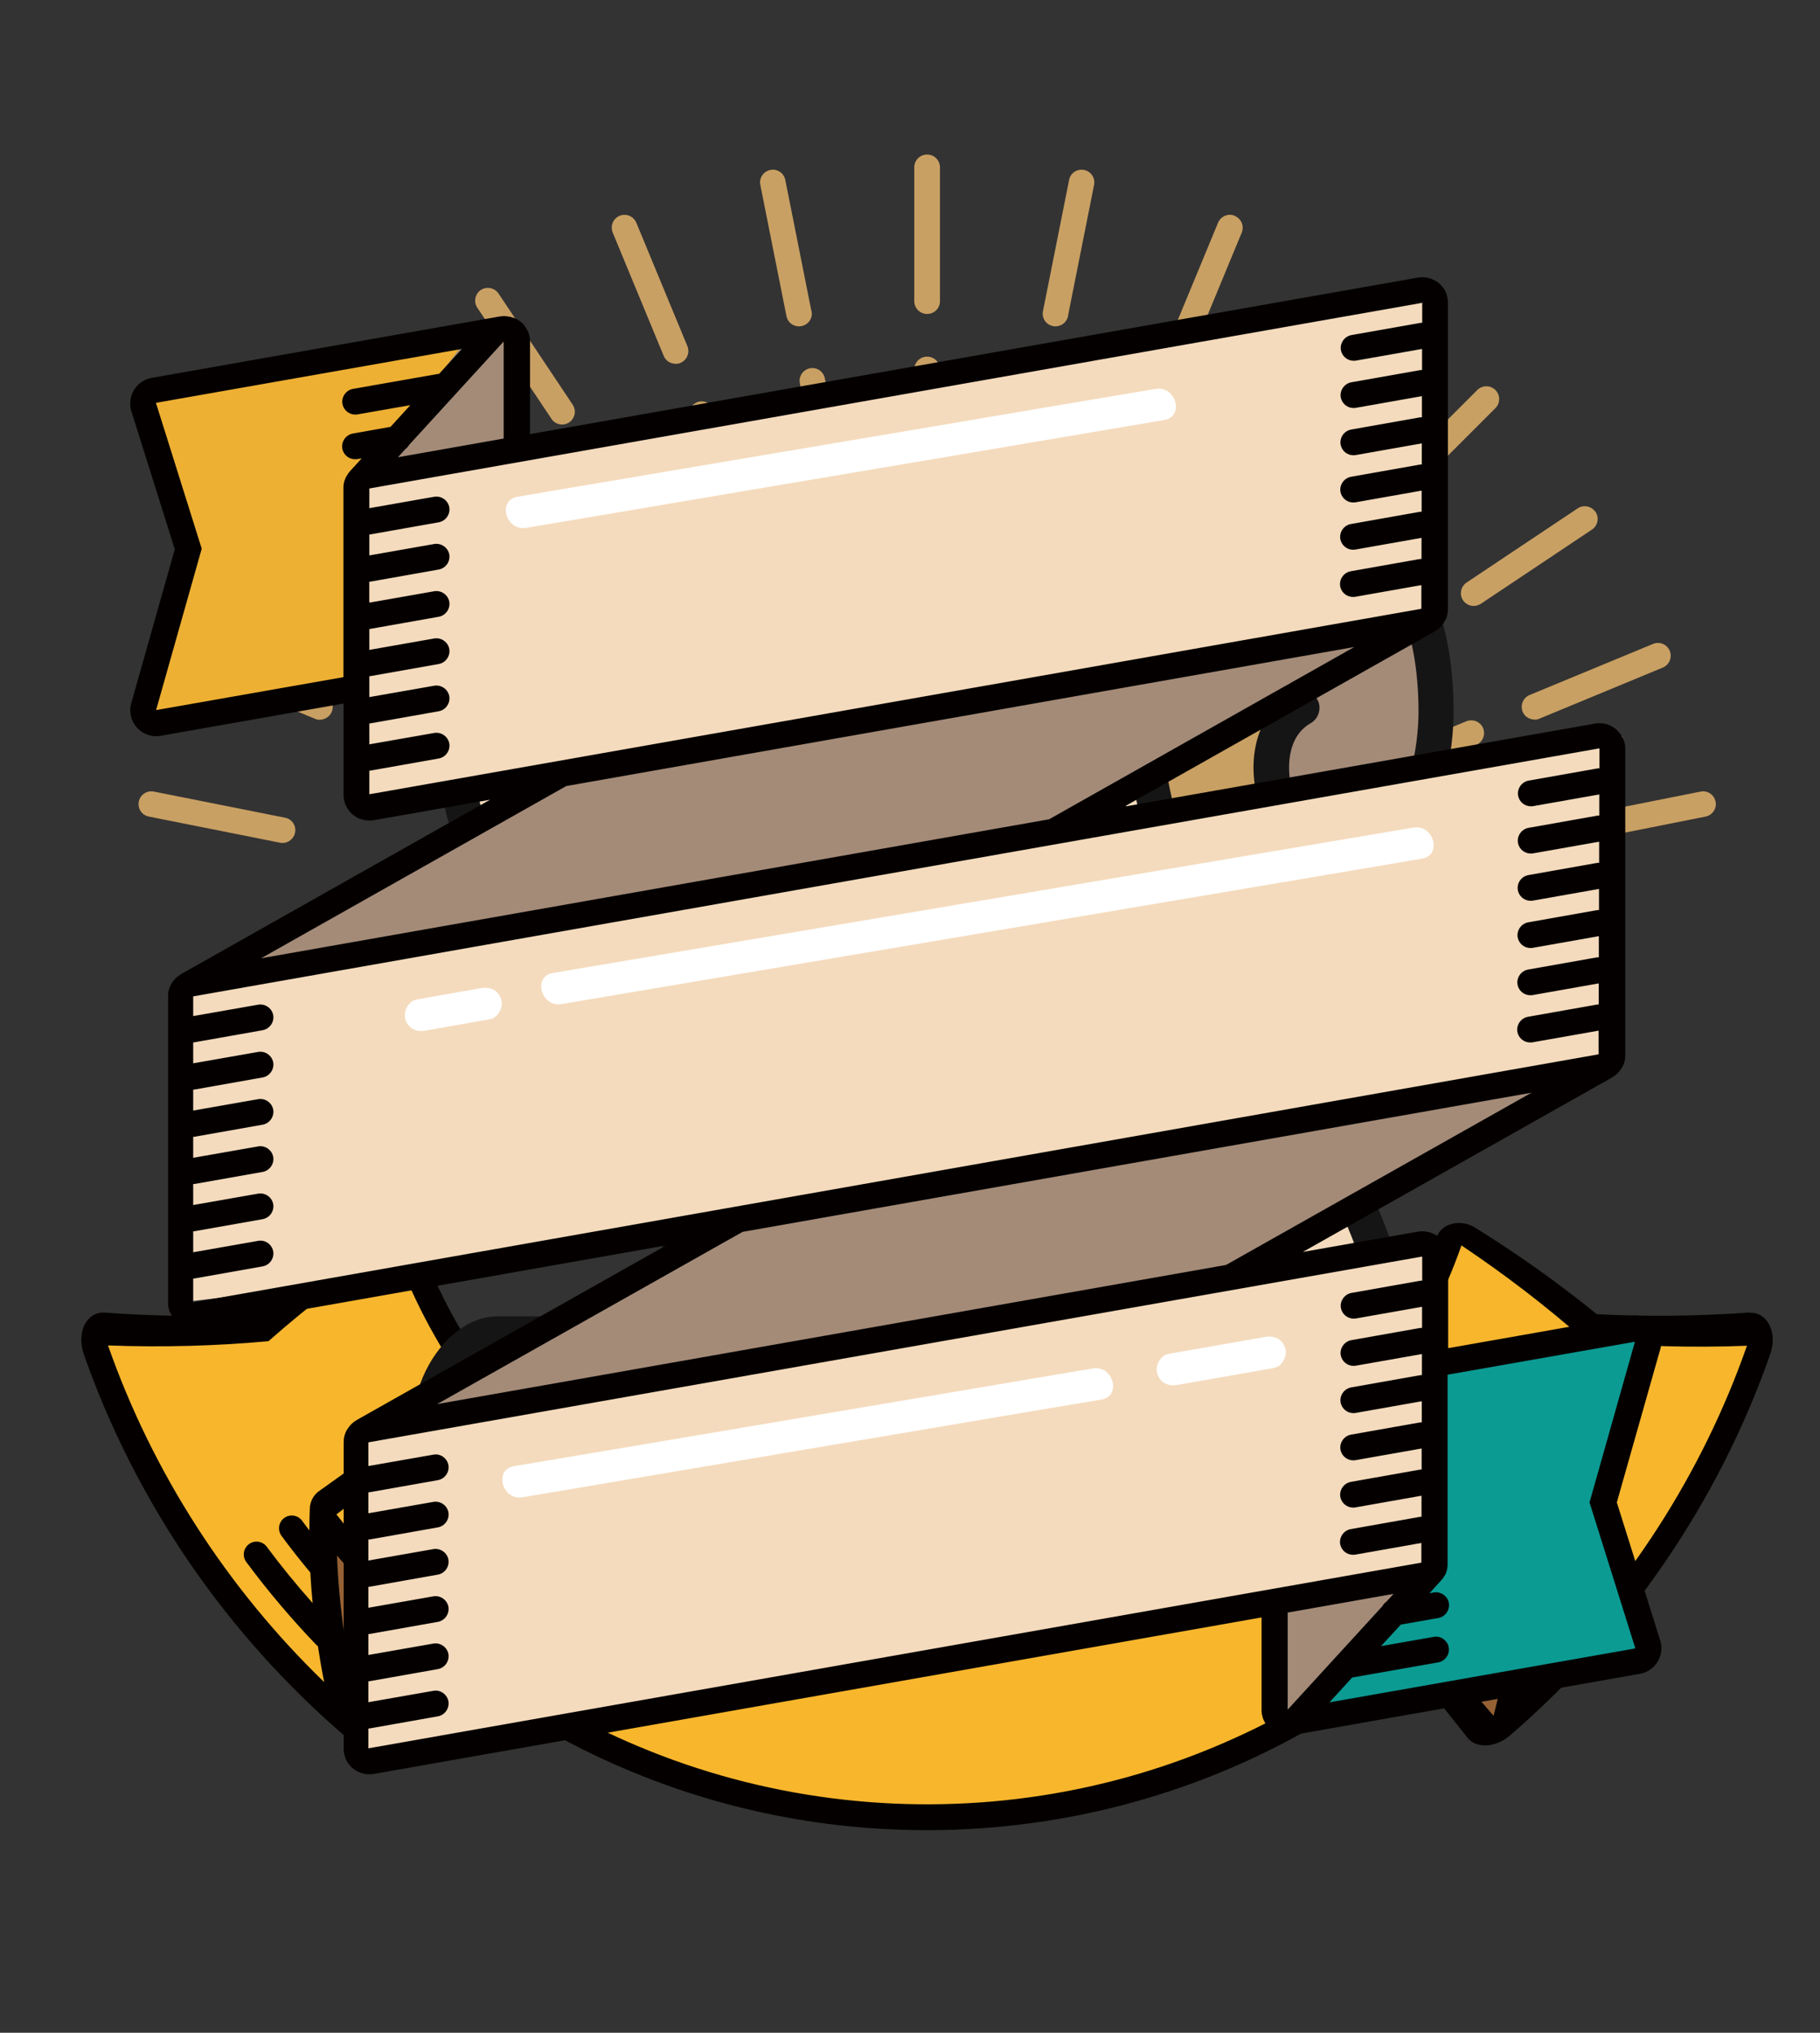 <svg width="60" height="67" viewBox="0 0 60 67" fill="none" xmlns="http://www.w3.org/2000/svg">
<rect x="0" y="0" width="60" height="67" fill="#333333" stroke="none"/>
<g id="menu icon01 1">
<g id="Group">
<g id="Home">
<g id="&#235;&#160;&#136;&#236;&#157;&#180;&#236;&#150;&#180;_7">
<path id="Vector" d="M57.926 43.824H52.625L48.166 40.644L46.181 45.047C46.181 45.047 26.877 58.495 19.36 43.824L15.386 45.673L12.973 41.035L8.514 43.819L3.01 43.965C3.01 43.965 6.858 53.368 11.74 57.427L10.969 50.753C10.969 50.753 16.957 57.102 24.925 59.459C27.404 60.193 35.809 60.818 42.187 57.168C48.565 53.518 50.419 50.753 50.419 50.753L49.431 56.905C49.431 56.905 57.93 48.857 57.93 43.819L57.926 43.824Z" fill="#F8B62D"/>
<path id="Vector_2" d="M50.038 50.339C50.038 50.339 48.133 53.142 46.755 54.196L49.426 57.046L50.023 56.326C50.023 56.326 50.381 51.665 50.038 50.339Z" fill="#956134"/>
<path id="Vector_3" d="M14.727 54.323L11.703 57.14C11.703 57.14 11.021 53.509 10.964 50.762L14.727 54.323Z" fill="#956134"/>
</g>
<g id="Group_2">
<path id="Vector_4" d="M57.686 43.26C55.992 43.382 54.309 43.401 52.643 43.316C51.35 42.267 50 41.312 48.612 40.452C48.387 40.315 48.109 40.273 47.869 40.339C47.625 40.4 47.441 40.555 47.371 40.762C46.82 42.338 46.039 43.829 45.066 45.188L42.516 43.368C42.474 43.335 42.427 43.311 42.385 43.288C42.375 43.283 42.366 43.279 42.356 43.274C42.319 43.255 42.281 43.241 42.248 43.227C42.239 43.227 42.23 43.217 42.22 43.217C42.178 43.203 42.135 43.189 42.088 43.18C42.079 43.18 42.07 43.18 42.056 43.175C42.023 43.17 41.994 43.166 41.961 43.161C41.947 43.161 41.933 43.161 41.914 43.161C41.886 43.161 41.863 43.161 41.834 43.161C41.82 43.161 41.811 43.161 41.797 43.161C41.764 43.166 41.731 43.175 41.698 43.184C41.67 43.194 41.642 43.208 41.613 43.227C41.609 43.227 41.599 43.231 41.59 43.236C41.562 43.255 41.538 43.279 41.519 43.302C41.519 43.302 41.514 43.307 41.51 43.311C40.31 44.864 38.768 46.162 37.041 47.079C34.873 48.236 32.422 48.782 29.929 48.669C27.46 48.561 25.066 47.789 23.006 46.435C21.717 45.593 20.569 44.53 19.624 43.311C19.6 43.283 19.572 43.255 19.544 43.236C19.539 43.236 19.53 43.231 19.525 43.227C19.497 43.213 19.468 43.194 19.44 43.184C19.407 43.175 19.374 43.166 19.341 43.161C19.327 43.161 19.318 43.161 19.304 43.161C19.276 43.161 19.252 43.161 19.224 43.161C19.21 43.161 19.196 43.161 19.177 43.161C19.144 43.161 19.116 43.166 19.083 43.175C19.073 43.175 19.064 43.175 19.05 43.18C19.008 43.189 18.965 43.203 18.918 43.217C18.909 43.217 18.899 43.227 18.89 43.231C18.852 43.246 18.815 43.26 18.782 43.279C18.772 43.283 18.763 43.288 18.753 43.293C18.706 43.316 18.664 43.344 18.622 43.373L16.072 45.193C15.103 43.834 14.318 42.343 13.768 40.767C13.697 40.56 13.514 40.404 13.269 40.343C13.024 40.282 12.747 40.32 12.526 40.456C11.133 41.317 9.788 42.272 8.495 43.321C6.834 43.406 5.15 43.387 3.452 43.264C3.18 43.246 2.935 43.387 2.794 43.655C2.653 43.923 2.643 44.29 2.761 44.633C3.612 47.06 4.788 49.37 6.232 51.486C7.681 53.603 9.403 55.527 11.345 57.201C11.467 57.309 11.604 57.389 11.74 57.446C11.74 57.446 11.74 57.446 11.745 57.446C11.787 57.465 11.83 57.479 11.872 57.488C11.881 57.488 11.891 57.493 11.9 57.498C11.943 57.507 11.985 57.517 12.027 57.521C12.037 57.521 12.046 57.521 12.056 57.521C12.088 57.521 12.121 57.526 12.159 57.526C12.168 57.526 12.182 57.526 12.192 57.526C12.234 57.526 12.272 57.521 12.309 57.517C12.314 57.517 12.319 57.517 12.324 57.517C12.361 57.512 12.394 57.502 12.427 57.488C12.432 57.488 12.437 57.488 12.446 57.484C12.521 57.455 12.587 57.418 12.648 57.371C12.653 57.371 12.658 57.361 12.662 57.357C12.691 57.333 12.719 57.305 12.742 57.272L14.718 54.793C15.329 55.282 15.964 55.743 16.623 56.171C18.514 57.413 20.574 58.401 22.733 59.097C24.887 59.793 27.14 60.198 29.398 60.296C31.651 60.4 33.923 60.202 36.138 59.708C38.349 59.215 40.494 58.42 42.493 57.357C43.871 56.623 45.183 55.762 46.402 54.793L48.377 57.272C48.401 57.305 48.429 57.328 48.457 57.357C48.462 57.357 48.467 57.366 48.471 57.371C48.532 57.418 48.598 57.46 48.673 57.484C48.678 57.484 48.683 57.484 48.692 57.488C48.725 57.498 48.763 57.507 48.796 57.517C48.8 57.517 48.805 57.517 48.81 57.517C48.848 57.521 48.89 57.526 48.928 57.526C48.937 57.526 48.951 57.526 48.96 57.526C48.993 57.526 49.026 57.526 49.064 57.521C49.073 57.521 49.083 57.521 49.092 57.521C49.135 57.517 49.177 57.507 49.219 57.498C49.229 57.498 49.238 57.493 49.247 57.488C49.29 57.474 49.332 57.465 49.374 57.446C49.374 57.446 49.374 57.446 49.379 57.446C49.511 57.394 49.642 57.314 49.76 57.215C49.76 57.215 49.77 57.211 49.774 57.206C51.717 55.532 53.438 53.612 54.887 51.491C56.336 49.374 57.507 47.065 58.358 44.638C58.481 44.294 58.467 43.928 58.325 43.66C58.184 43.391 57.94 43.25 57.667 43.269L57.686 43.26ZM29.44 59.445C27.258 59.346 25.08 58.956 22.996 58.283C20.913 57.611 18.918 56.656 17.088 55.456C14.798 53.956 12.766 52.074 11.091 49.915L11.604 49.52C12.098 50.16 12.639 50.79 13.208 51.388C13.293 51.477 13.401 51.519 13.514 51.519C13.617 51.519 13.721 51.482 13.805 51.402C13.975 51.242 13.979 50.974 13.819 50.804C13.269 50.226 12.747 49.619 12.267 49.003L12.813 48.58C13.274 49.177 13.782 49.765 14.318 50.329C14.403 50.419 14.511 50.461 14.624 50.461C14.727 50.461 14.831 50.423 14.915 50.343C15.085 50.184 15.089 49.915 14.929 49.746C14.412 49.205 13.928 48.636 13.481 48.062L14.026 47.639C14.459 48.199 14.929 48.744 15.428 49.271C15.513 49.36 15.621 49.403 15.734 49.403C15.837 49.403 15.941 49.365 16.025 49.285C16.195 49.125 16.199 48.857 16.04 48.688C15.56 48.184 15.108 47.658 14.694 47.121L15.24 46.698C15.64 47.215 16.077 47.724 16.538 48.208C16.623 48.297 16.731 48.34 16.844 48.34C16.947 48.34 17.051 48.302 17.135 48.222C17.305 48.062 17.309 47.794 17.149 47.625C16.707 47.159 16.289 46.67 15.908 46.181L16.453 45.757C16.82 46.232 17.225 46.703 17.648 47.15C17.733 47.239 17.841 47.281 17.954 47.281C18.057 47.281 18.161 47.244 18.245 47.164C18.415 47.004 18.419 46.736 18.26 46.566C17.85 46.138 17.469 45.691 17.121 45.24L17.667 44.817C18.001 45.249 18.372 45.677 18.763 46.091C18.848 46.181 18.956 46.223 19.069 46.223C19.172 46.223 19.276 46.185 19.36 46.105C19.53 45.946 19.534 45.677 19.374 45.508C19.003 45.118 18.655 44.713 18.335 44.299L18.951 43.824C19.953 45.118 21.171 46.242 22.535 47.136C24.722 48.57 27.262 49.393 29.882 49.506C32.521 49.628 35.127 49.045 37.427 47.818C39.261 46.844 40.894 45.47 42.168 43.819L42.785 44.294C42.465 44.708 42.121 45.108 41.769 45.48C41.609 45.649 41.613 45.917 41.783 46.077C41.863 46.152 41.971 46.195 42.074 46.195C42.187 46.195 42.295 46.152 42.38 46.063C42.756 45.668 43.118 45.245 43.453 44.812L43.998 45.235C43.645 45.687 43.269 46.129 42.879 46.538C42.719 46.708 42.723 46.976 42.893 47.136C42.973 47.211 43.081 47.253 43.184 47.253C43.297 47.253 43.405 47.211 43.49 47.121C43.899 46.689 44.294 46.228 44.666 45.753L45.212 46.176C44.831 46.67 44.421 47.15 43.993 47.596C43.834 47.766 43.838 48.034 44.008 48.194C44.087 48.269 44.196 48.311 44.299 48.311C44.412 48.311 44.52 48.269 44.605 48.18C45.052 47.709 45.48 47.211 45.88 46.693L46.425 47.117C46.011 47.653 45.569 48.17 45.108 48.655C44.948 48.824 44.953 49.092 45.122 49.252C45.202 49.327 45.31 49.37 45.414 49.37C45.527 49.37 45.635 49.327 45.72 49.238C46.199 48.73 46.665 48.189 47.093 47.634L47.639 48.057C47.192 48.631 46.717 49.191 46.218 49.713C46.058 49.882 46.063 50.151 46.232 50.31C46.312 50.386 46.42 50.428 46.524 50.428C46.637 50.428 46.745 50.386 46.83 50.296C47.347 49.751 47.841 49.172 48.307 48.575L48.852 48.998C48.377 49.614 47.864 50.212 47.333 50.771C47.173 50.941 47.178 51.209 47.347 51.369C47.427 51.444 47.535 51.486 47.639 51.486C47.752 51.486 47.86 51.444 47.944 51.355C48.495 50.771 49.026 50.155 49.52 49.516L50.033 49.915C47.902 52.672 45.179 54.972 42.098 56.604C40.165 57.629 38.09 58.401 35.955 58.876C33.819 59.356 31.618 59.544 29.44 59.445ZM8.852 44.205C10.165 43.048 11.543 41.99 12.968 41.039C13.546 42.691 14.365 44.252 15.381 45.677L10.522 49.144C10.4 49.229 10.31 49.351 10.259 49.487C10.259 49.492 10.259 49.501 10.254 49.506C10.245 49.525 10.24 49.548 10.235 49.567C10.235 49.577 10.23 49.586 10.226 49.6C10.226 49.619 10.216 49.638 10.216 49.657C10.216 49.671 10.216 49.68 10.216 49.694C10.216 49.713 10.216 49.732 10.212 49.751C10.212 49.755 10.212 49.76 10.212 49.765C10.202 49.991 10.202 50.216 10.197 50.442C10.117 50.334 10.038 50.23 9.958 50.122C9.821 49.934 9.553 49.897 9.37 50.033C9.182 50.169 9.144 50.438 9.28 50.621C9.581 51.03 9.901 51.435 10.23 51.83C10.249 52.164 10.273 52.498 10.306 52.836C9.779 52.244 9.271 51.623 8.796 50.983C8.659 50.795 8.391 50.757 8.208 50.894C8.02 51.035 7.982 51.298 8.118 51.482C8.829 52.441 9.605 53.358 10.423 54.21C10.442 54.229 10.461 54.243 10.48 54.257C10.541 54.652 10.607 55.047 10.687 55.442C7.502 52.366 5.033 48.542 3.561 44.346C5.348 44.412 7.117 44.365 8.857 44.205H8.852ZM11.896 56.552C11.43 54.76 11.176 52.987 11.11 51.27C11.985 52.305 12.94 53.269 13.965 54.149L11.896 56.552ZM50.023 51.265C49.958 52.982 49.704 54.755 49.238 56.552L47.168 54.149C48.194 53.264 49.149 52.3 50.023 51.265ZM50.456 55.442C50.536 55.047 50.602 54.652 50.663 54.257C50.682 54.243 50.701 54.229 50.72 54.21C51.538 53.358 52.314 52.441 53.024 51.482C53.166 51.294 53.123 51.03 52.935 50.894C52.747 50.753 52.483 50.795 52.347 50.983C51.872 51.623 51.364 52.244 50.837 52.841C50.87 52.502 50.894 52.168 50.913 51.834C51.242 51.439 51.562 51.035 51.867 50.626C52.004 50.438 51.966 50.174 51.778 50.038C51.59 49.901 51.326 49.939 51.19 50.127C51.11 50.235 51.03 50.343 50.945 50.452C50.945 50.226 50.941 50 50.931 49.774C50.931 49.765 50.931 49.76 50.931 49.755C50.931 49.741 50.931 49.727 50.931 49.713C50.931 49.699 50.931 49.68 50.927 49.666C50.927 49.652 50.922 49.638 50.917 49.624C50.917 49.61 50.913 49.596 50.908 49.581C50.908 49.563 50.898 49.548 50.894 49.53C50.894 49.52 50.889 49.511 50.884 49.497C50.875 49.473 50.865 49.45 50.851 49.426C50.851 49.426 50.851 49.422 50.851 49.417C50.8 49.313 50.72 49.224 50.626 49.153L45.767 45.687C46.783 44.262 47.601 42.7 48.18 41.049C49.605 42.004 50.983 43.057 52.295 44.215C54.036 44.374 55.804 44.426 57.592 44.356C56.124 48.551 53.655 52.375 50.47 55.452L50.456 55.442Z" fill="#040000"/>
<g id="Group_3">
<path id="Vector_5" d="M40.706 7.112C40.489 7.023 40.245 7.126 40.155 7.342L38.471 11.411C38.382 11.627 38.485 11.872 38.702 11.961C38.753 11.985 38.81 11.994 38.862 11.994C39.026 11.994 39.186 11.896 39.252 11.736L40.936 7.667C41.025 7.451 40.922 7.206 40.706 7.117V7.112Z" fill="#C9A063"/>
<path id="Vector_6" d="M37.606 13.495L37.182 14.52C37.093 14.737 37.197 14.981 37.413 15.071C37.465 15.094 37.521 15.104 37.573 15.104C37.737 15.104 37.897 15.005 37.963 14.845L38.387 13.819C38.476 13.603 38.373 13.358 38.156 13.269C37.94 13.18 37.695 13.283 37.606 13.5V13.495Z" fill="#C9A063"/>
<path id="Vector_7" d="M45.889 16.689C45.997 16.689 46.105 16.646 46.185 16.566L49.299 13.453C49.464 13.288 49.464 13.02 49.299 12.855C49.135 12.691 48.866 12.691 48.702 12.855L45.588 15.969C45.423 16.134 45.423 16.402 45.588 16.566C45.673 16.651 45.776 16.689 45.884 16.689H45.889Z" fill="#C9A063"/>
<path id="Vector_8" d="M43.998 17.564L43.213 18.349C43.048 18.514 43.048 18.782 43.213 18.946C43.297 19.031 43.401 19.069 43.509 19.069C43.617 19.069 43.725 19.026 43.805 18.946L44.591 18.161C44.755 17.996 44.755 17.728 44.591 17.564C44.426 17.399 44.158 17.399 43.993 17.564H43.998Z" fill="#C9A063"/>
<path id="Vector_9" d="M50.588 23.721C50.64 23.721 50.696 23.711 50.748 23.688L54.816 22.004C55.033 21.915 55.132 21.67 55.047 21.453C54.958 21.237 54.713 21.134 54.497 21.223L50.428 22.907C50.212 22.996 50.113 23.241 50.197 23.457C50.263 23.622 50.423 23.716 50.588 23.716V23.721Z" fill="#C9A063"/>
<path id="Vector_10" d="M47.479 25.009C47.531 25.009 47.587 25 47.639 24.977L48.664 24.553C48.88 24.464 48.979 24.219 48.895 24.003C48.805 23.787 48.561 23.688 48.344 23.772L47.319 24.196C47.102 24.285 47.004 24.53 47.088 24.746C47.154 24.911 47.314 25.005 47.479 25.005V25.009Z" fill="#C9A063"/>
<path id="Vector_11" d="M10.546 23.721C10.71 23.721 10.87 23.622 10.936 23.462C11.025 23.246 10.922 23.001 10.706 22.912L6.637 21.228C6.42 21.138 6.176 21.242 6.087 21.458C5.997 21.674 6.101 21.919 6.317 22.009L10.386 23.692C10.437 23.716 10.494 23.725 10.546 23.725V23.721Z" fill="#C9A063"/>
<path id="Vector_12" d="M12.465 24.553L13.49 24.977C13.542 25 13.598 25.009 13.65 25.009C13.815 25.009 13.975 24.911 14.04 24.751C14.13 24.534 14.026 24.29 13.81 24.201L12.784 23.777C12.568 23.688 12.323 23.791 12.234 24.008C12.145 24.224 12.248 24.469 12.465 24.558V24.553Z" fill="#C9A063"/>
<path id="Vector_13" d="M15.24 16.689C15.348 16.689 15.456 16.646 15.536 16.566C15.701 16.402 15.701 16.134 15.536 15.969L12.422 12.855C12.258 12.691 11.99 12.691 11.825 12.855C11.66 13.02 11.66 13.288 11.825 13.453L14.939 16.566C15.023 16.651 15.127 16.689 15.235 16.689H15.24Z" fill="#C9A063"/>
<path id="Vector_14" d="M16.538 17.564C16.373 17.728 16.373 17.996 16.538 18.161L17.323 18.946C17.408 19.031 17.512 19.069 17.62 19.069C17.728 19.069 17.836 19.026 17.916 18.946C18.081 18.782 18.081 18.514 17.916 18.349L17.131 17.564C16.966 17.399 16.698 17.399 16.533 17.564H16.538Z" fill="#C9A063"/>
<path id="Vector_15" d="M22.272 11.994C22.323 11.994 22.38 11.985 22.432 11.961C22.648 11.872 22.747 11.627 22.662 11.411L20.978 7.342C20.889 7.126 20.644 7.027 20.428 7.112C20.212 7.201 20.113 7.446 20.198 7.662L21.881 11.731C21.947 11.896 22.107 11.99 22.272 11.99V11.994Z" fill="#C9A063"/>
<path id="Vector_16" d="M22.973 13.264C22.756 13.354 22.657 13.598 22.742 13.815L23.166 14.84C23.231 15.005 23.391 15.099 23.556 15.099C23.608 15.099 23.664 15.089 23.716 15.066C23.932 14.976 24.031 14.732 23.946 14.515L23.523 13.49C23.434 13.274 23.189 13.175 22.973 13.26V13.264Z" fill="#C9A063"/>
<path id="Vector_17" d="M30.988 5.517C30.988 5.282 30.8 5.094 30.564 5.094C30.329 5.094 30.141 5.282 30.141 5.517V9.925C30.141 10.16 30.329 10.348 30.564 10.348C30.8 10.348 30.988 10.16 30.988 9.925V5.517Z" fill="#C9A063"/>
<path id="Vector_18" d="M30.564 11.755C30.329 11.755 30.141 11.943 30.141 12.178V13.288C30.141 13.523 30.329 13.711 30.564 13.711C30.8 13.711 30.988 13.523 30.988 13.288V12.178C30.988 11.943 30.8 11.755 30.564 11.755Z" fill="#C9A063"/>
<path id="Vector_19" d="M35.207 10.419L36.068 6.096C36.115 5.866 35.964 5.644 35.738 5.602C35.508 5.555 35.287 5.706 35.245 5.931L34.384 10.254C34.337 10.485 34.487 10.706 34.713 10.748C34.741 10.753 34.769 10.757 34.798 10.757C34.995 10.757 35.169 10.616 35.212 10.419H35.207Z" fill="#C9A063"/>
<path id="Vector_20" d="M34.435 12.135C34.21 12.088 33.984 12.239 33.942 12.465L33.725 13.551C33.678 13.782 33.829 14.003 34.054 14.045C34.083 14.05 34.111 14.055 34.139 14.055C34.337 14.055 34.511 13.913 34.553 13.716L34.769 12.629C34.816 12.399 34.666 12.178 34.44 12.135H34.435Z" fill="#C9A063"/>
<path id="Vector_21" d="M45.287 9.558C45.094 9.426 44.831 9.483 44.704 9.675L42.258 13.34C42.126 13.533 42.182 13.796 42.375 13.923C42.446 13.97 42.531 13.993 42.611 13.993C42.747 13.993 42.879 13.928 42.963 13.805L45.409 10.141C45.541 9.948 45.484 9.685 45.292 9.558H45.287Z" fill="#C9A063"/>
<path id="Vector_22" d="M40.503 16.721C40.574 16.769 40.658 16.792 40.738 16.792C40.875 16.792 41.007 16.726 41.091 16.604L41.707 15.682C41.839 15.489 41.783 15.226 41.59 15.099C41.397 14.967 41.133 15.024 41.007 15.216L40.39 16.138C40.259 16.331 40.315 16.595 40.508 16.721H40.503Z" fill="#C9A063"/>
<path id="Vector_23" d="M52.596 16.872C52.465 16.679 52.206 16.628 52.013 16.755L48.349 19.2C48.156 19.332 48.104 19.591 48.231 19.784C48.311 19.906 48.448 19.972 48.584 19.972C48.664 19.972 48.744 19.948 48.819 19.901L52.483 17.455C52.676 17.324 52.728 17.065 52.601 16.872H52.596Z" fill="#C9A063"/>
<path id="Vector_24" d="M45.785 21.844C45.865 21.844 45.945 21.82 46.021 21.773L46.943 21.157C47.135 21.026 47.187 20.767 47.06 20.574C46.928 20.381 46.67 20.329 46.477 20.456L45.555 21.073C45.362 21.204 45.31 21.463 45.437 21.656C45.517 21.778 45.654 21.844 45.79 21.844H45.785Z" fill="#C9A063"/>
<path id="Vector_25" d="M51.82 27.785C51.849 27.785 51.877 27.785 51.905 27.775L56.228 26.915C56.458 26.867 56.604 26.646 56.557 26.421C56.51 26.19 56.289 26.044 56.063 26.091L51.74 26.952C51.51 26.999 51.364 27.22 51.411 27.446C51.449 27.648 51.627 27.785 51.825 27.785H51.82Z" fill="#C9A063"/>
<path id="Vector_26" d="M5.071 26.091C4.845 26.044 4.619 26.195 4.577 26.421C4.53 26.651 4.68 26.872 4.906 26.914L9.229 27.775C9.257 27.78 9.285 27.785 9.313 27.785C9.511 27.785 9.685 27.643 9.727 27.446C9.774 27.215 9.624 26.994 9.398 26.952L5.075 26.091H5.071Z" fill="#C9A063"/>
<path id="Vector_27" d="M12.545 19.972C12.681 19.972 12.813 19.906 12.897 19.784C13.029 19.591 12.973 19.327 12.78 19.2L9.116 16.755C8.923 16.623 8.659 16.679 8.532 16.872C8.401 17.065 8.457 17.328 8.65 17.455L12.314 19.901C12.385 19.948 12.469 19.972 12.549 19.972H12.545Z" fill="#C9A063"/>
<path id="Vector_28" d="M14.186 21.157L15.108 21.773C15.179 21.82 15.263 21.844 15.343 21.844C15.48 21.844 15.611 21.778 15.696 21.656C15.828 21.463 15.771 21.2 15.579 21.073L14.657 20.456C14.464 20.325 14.2 20.381 14.073 20.574C13.942 20.767 13.998 21.03 14.191 21.157H14.186Z" fill="#C9A063"/>
<path id="Vector_29" d="M18.528 13.993C18.608 13.993 18.688 13.97 18.763 13.923C18.956 13.791 19.008 13.533 18.881 13.34L16.435 9.675C16.303 9.483 16.044 9.431 15.851 9.558C15.659 9.69 15.607 9.948 15.734 10.141L18.18 13.805C18.26 13.928 18.396 13.993 18.532 13.993H18.528Z" fill="#C9A063"/>
<path id="Vector_30" d="M19.544 15.099C19.351 15.23 19.299 15.489 19.426 15.682L20.042 16.604C20.122 16.726 20.259 16.792 20.395 16.792C20.475 16.792 20.555 16.769 20.63 16.721C20.823 16.59 20.875 16.331 20.748 16.138L20.132 15.216C20 15.024 19.741 14.972 19.548 15.099H19.544Z" fill="#C9A063"/>
<path id="Vector_31" d="M26.75 10.254L25.889 5.931C25.842 5.701 25.621 5.555 25.395 5.602C25.165 5.649 25.019 5.87 25.066 6.096L25.927 10.419C25.964 10.621 26.143 10.757 26.34 10.757C26.369 10.757 26.397 10.757 26.425 10.748C26.656 10.701 26.802 10.48 26.754 10.254H26.75Z" fill="#C9A063"/>
<path id="Vector_32" d="M26.58 13.721C26.618 13.923 26.797 14.059 26.994 14.059C27.023 14.059 27.051 14.059 27.079 14.05C27.309 14.003 27.455 13.782 27.408 13.556L27.192 12.469C27.145 12.239 26.924 12.093 26.698 12.14C26.468 12.187 26.322 12.408 26.369 12.634L26.585 13.721H26.58Z" fill="#C9A063"/>
</g>
</g>
<g id="&#235;&#160;&#136;&#236;&#157;&#180;&#236;&#150;&#180;_6">
<path id="Vector_33" d="M42.911 17.437C42.911 17.437 43.048 17.422 43.26 17.422C43.946 17.427 45.461 17.592 46.101 18.866C46.943 20.541 47.879 23.354 47.168 25.08C46.458 26.806 46.307 28.048 45.165 28.335C44.022 28.622 42.869 28.641 42.907 28.335C42.944 28.029 41.717 26.67 41.938 25.696C42.159 24.723 42.549 23.617 42.549 23.617L38.325 23.528C38.325 23.528 37.813 22.644 38.749 20.56C39.685 18.476 41.557 17.592 41.557 17.592L43.038 17.413" fill="#A48B78"/>
<path id="Vector_34" d="M38.194 23.335H42.215C42.215 23.335 40.88 26.543 43.405 28.405L38.706 28.504C38.706 28.504 37.498 25.748 38.194 23.34V23.335Z" fill="#C9A063"/>
<path id="Vector_35" d="M38.194 43.97H16.378C16.378 43.97 13.706 45.202 14.149 47.258C14.591 49.313 15.47 50.757 17.375 51.341C19.28 51.924 39.285 51.341 39.285 51.341C39.285 51.341 35.245 48.989 38.396 44.191" fill="#F4C99B"/>
<path id="Vector_36" d="M40.273 17.437L19.144 17.526C19.144 17.526 15.24 18.664 15.07 21.275C14.901 23.885 14.558 26.849 17.14 31.284C19.722 35.72 23.128 41.435 23.085 43.641L38.627 43.97C38.627 43.97 34.511 47.752 38.716 50.757C42.921 53.763 45.785 49.219 45.889 47.653C45.992 46.087 46.994 43.749 44.605 39.393C42.215 35.038 38.354 28.913 37.982 25.913C37.611 22.912 36.707 21.472 40.278 17.432L40.273 17.437Z" fill="#F4DBBD"/>
<path id="Vector_37" d="M36.787 18.674C36.787 18.674 35.884 18.805 35.226 19.967H18.043C18.043 19.967 18.043 19.083 19.675 18.758C20.668 18.561 36.787 18.674 36.787 18.674Z" fill="white"/>
<path id="Vector_38" d="M30.988 45.169C30.988 45.169 30.583 45.405 30.56 46.185H15.889C15.889 46.185 15.71 45.235 16.971 45.235C17.77 45.235 30.988 45.169 30.988 45.169Z" fill="white"/>
</g>
<g id="Group_4">
<g id="Group_5">
<path id="path5230" d="M37.131 46.185H41.439C41.195 44.883 40.268 43.961 39.229 43.975C38.213 43.989 37.422 44.826 37.131 46.185Z" fill="#ADD0D9"/>
<path id="Vector_39" d="M41.439 51.924H18.589C15.536 51.924 13.852 50.508 13.589 47.709C13.467 46.425 13.862 45.141 14.643 44.276C15.155 43.711 15.767 43.396 16.373 43.387H22.465C21.976 40.536 20.348 37.836 18.631 34.995C16.571 31.576 14.435 28.043 14.323 24.087C14.257 21.816 14.944 19.826 16.246 18.485C17.267 17.436 18.627 16.853 20.066 16.853H42.916C46.096 16.853 47.874 19.153 47.921 23.326C47.94 24.831 47.535 27.018 46.336 28.227C45.79 28.782 45.117 29.073 44.389 29.073H39.577C40.367 30.894 41.43 32.658 42.479 34.393C44.868 38.349 47.338 42.441 46.435 47.032C45.992 49.29 44.417 51.924 41.439 51.924ZM37.611 46.764C37.573 47.037 37.568 47.319 37.596 47.601C37.803 49.784 38.989 50.762 41.439 50.762C43.706 50.762 44.915 48.721 45.292 46.811C46.105 42.662 43.862 38.942 41.482 35C40.259 32.977 39.012 30.913 38.18 28.744C38.17 28.721 38.156 28.692 38.151 28.669C37.592 27.197 37.225 25.682 37.178 24.092C37.173 23.834 37.178 23.579 37.182 23.33C37.182 23.316 37.182 23.302 37.182 23.288C37.281 21.355 37.949 19.671 39.097 18.49C39.261 18.321 39.431 18.166 39.61 18.024H20.061C18.923 18.024 17.888 18.467 17.079 19.304C15.992 20.419 15.428 22.107 15.484 24.059C15.588 27.714 17.639 31.115 19.624 34.403C21.359 37.277 23.151 40.245 23.641 43.396H39.247C40.103 43.396 41.576 43.754 42.013 46.082C42.046 46.251 41.999 46.425 41.891 46.562C41.778 46.693 41.618 46.773 41.444 46.773H37.615L37.611 46.764ZM16.378 44.553C16.11 44.553 15.79 44.737 15.503 45.056C14.939 45.687 14.652 46.637 14.746 47.601C14.953 49.784 16.138 50.762 18.589 50.762H37.775C37.013 50.061 36.566 49.041 36.439 47.714C36.388 47.15 36.43 46.59 36.566 46.058C36.566 46.044 36.571 46.03 36.576 46.016C36.717 45.475 36.952 44.977 37.267 44.553H16.383H16.378ZM38.396 22.752H42.916C43.18 22.752 43.41 22.93 43.481 23.184C43.547 23.438 43.434 23.706 43.208 23.838C42.437 24.276 42.399 25.315 42.601 26.073C42.836 26.957 43.499 27.912 44.398 27.912C44.816 27.912 45.183 27.747 45.517 27.413C46.397 26.524 46.783 24.68 46.764 23.34C46.736 20.913 46.049 18.02 42.921 18.02C41.783 18.02 40.748 18.462 39.939 19.299C39.106 20.16 38.575 21.359 38.405 22.756L38.396 22.752ZM39.111 27.912H42.215C41.863 27.455 41.609 26.914 41.468 26.369C41.228 25.461 41.294 24.596 41.618 23.913H38.33C38.33 23.96 38.33 24.008 38.33 24.05C38.368 25.367 38.659 26.651 39.106 27.907L39.111 27.912Z" fill="#161515"/>
<path id="Vector_40" d="M34.276 22.441H18.796C18.476 22.441 18.213 22.183 18.213 21.858C18.213 21.533 18.471 21.275 18.796 21.275H34.276C34.596 21.275 34.859 21.533 34.859 21.858C34.859 22.183 34.6 22.441 34.276 22.441Z" fill="#161515"/>
<path id="Vector_41" d="M34.346 26.863H18.866C18.547 26.863 18.283 26.604 18.283 26.279C18.283 25.955 18.542 25.696 18.866 25.696H34.346C34.666 25.696 34.929 25.955 34.929 26.279C34.929 26.604 34.671 26.863 34.346 26.863Z" fill="#161515"/>
<path id="Vector_42" d="M36.011 31.284H20.532C20.212 31.284 19.948 31.026 19.948 30.701C19.948 30.376 20.207 30.118 20.532 30.118H36.011C36.331 30.118 36.594 30.376 36.594 30.701C36.594 31.026 36.336 31.284 36.011 31.284Z" fill="#161515"/>
<path id="Vector_43" d="M38.551 35.71H23.072C22.752 35.71 22.488 35.452 22.488 35.127C22.488 34.803 22.747 34.544 23.072 34.544H38.551C38.871 34.544 39.135 34.803 39.135 35.127C39.135 35.452 38.876 35.71 38.551 35.71Z" fill="#161515"/>
<path id="Vector_44" d="M40.983 40.132H25.503C25.183 40.132 24.92 39.873 24.92 39.548C24.92 39.224 25.179 38.965 25.503 38.965H40.983C41.303 38.965 41.566 39.224 41.566 39.548C41.566 39.873 41.308 40.132 40.983 40.132Z" fill="#161515"/>
</g>
<path id="Vector_45" d="M40.88 45.8C40.88 45.8 39.633 43.584 38.33 45.8H40.88Z" fill="#00A29A"/>
</g>
</g>
<g id="Task">
<path id="Vector_46" d="M45.39 20.889L35.301 27.451L7.06 32.389L17.742 25.767L45.39 20.889Z" fill="#A48B78"/>
<path id="Vector_47" d="M52.154 35.202L41.251 41.905L13.01 46.849L23.692 40.221L52.154 35.202Z" fill="#A48B78"/>
<path id="Vector_48" d="M47.187 41.148L11.839 47.333L11.806 57.935L18.551 57.131L47.248 51.642L47.187 41.148Z" fill="#F4DBBD"/>
<path id="Vector_49" d="M47.319 9.671L12.173 15.767V26.185L17.262 25.851L47.625 20.494L47.319 9.671Z" fill="#F4DBBD"/>
<path id="Vector_50" d="M53.481 24.271L6.369 32.512L5.978 42.926L17.262 41.581L53.034 34.732L53.481 24.271Z" fill="#F4DBBD"/>
<path id="Vector_51" d="M41.896 52.662L46.886 51.999L42.832 56.684H41.896V52.662Z" fill="#A48B78"/>
<path id="Vector_52" d="M54.238 43.899L52.728 49.544L54.238 54.445L42.832 56.684L47.088 51.67L47.625 44.977L54.238 43.899Z" fill="#A48B78"/>
<path id="Vector_53" d="M16.119 10.945L4.835 13.166L5.978 17.926L4.835 23.669L11.806 22.531V15.748L17.201 14.487V11.256L16.119 10.945Z" fill="#A48B78"/>
<path id="Vector_54" d="M47.625 44.977L54.238 43.899L54.398 44.436L52.836 49.883L54.238 54.445L43.034 56.684L46.632 52.422L47.474 51.82L47.625 44.977Z" fill="#0B9B93"/>
<path id="Vector_55" d="M15.461 11.072L4.835 13.166L6.369 18.086L4.835 23.669L11.806 22.531L11.679 16.105L15.461 11.072Z" fill="#EEB033"/>
<path id="Vector_56" d="M37.117 26.557L47.305 20.809C47.333 20.79 47.361 20.771 47.389 20.753C47.394 20.753 47.404 20.743 47.408 20.738C47.432 20.72 47.455 20.701 47.479 20.677C47.479 20.677 47.483 20.673 47.488 20.668C47.512 20.645 47.531 20.621 47.554 20.593C47.559 20.588 47.563 20.579 47.568 20.574C47.587 20.55 47.606 20.522 47.62 20.494C47.639 20.466 47.653 20.433 47.667 20.405C47.667 20.4 47.672 20.39 47.676 20.386C47.7 20.325 47.719 20.259 47.728 20.193C47.728 20.183 47.728 20.179 47.728 20.169C47.728 20.137 47.733 20.104 47.733 20.066V9.986C47.733 9.953 47.733 9.915 47.728 9.882C47.728 9.873 47.728 9.859 47.723 9.85C47.723 9.826 47.714 9.803 47.709 9.779C47.709 9.765 47.705 9.755 47.7 9.741C47.695 9.723 47.686 9.699 47.681 9.68C47.681 9.666 47.672 9.657 47.667 9.643C47.658 9.624 47.648 9.6 47.639 9.581C47.634 9.572 47.629 9.563 47.625 9.553C47.611 9.53 47.592 9.501 47.573 9.478C47.573 9.478 47.573 9.469 47.563 9.469C47.545 9.44 47.521 9.417 47.498 9.393C47.488 9.384 47.479 9.379 47.474 9.37C47.46 9.356 47.451 9.346 47.437 9.332C47.437 9.332 47.432 9.332 47.427 9.327C47.394 9.299 47.356 9.276 47.319 9.252C47.319 9.252 47.309 9.252 47.305 9.247C47.267 9.229 47.234 9.21 47.197 9.196C47.182 9.191 47.173 9.186 47.159 9.182C47.126 9.172 47.098 9.163 47.065 9.158C47.051 9.158 47.041 9.153 47.027 9.149C46.985 9.144 46.938 9.139 46.896 9.139C46.853 9.139 46.806 9.139 46.764 9.149C46.759 9.149 46.754 9.149 46.75 9.149L17.474 14.309V11.261C17.474 11.223 17.474 11.181 17.465 11.143C17.465 11.134 17.465 11.12 17.46 11.11C17.455 11.082 17.446 11.054 17.441 11.025C17.441 11.016 17.436 11.007 17.432 10.997C17.422 10.96 17.408 10.927 17.389 10.894C17.389 10.889 17.38 10.88 17.38 10.875C17.366 10.847 17.352 10.823 17.333 10.795C17.328 10.786 17.319 10.776 17.314 10.767C17.295 10.743 17.277 10.715 17.258 10.691C17.253 10.687 17.248 10.682 17.244 10.677C17.22 10.654 17.197 10.63 17.168 10.607C17.168 10.607 17.164 10.607 17.159 10.602C17.121 10.574 17.084 10.546 17.041 10.522C17.041 10.522 17.041 10.522 17.037 10.522C16.999 10.503 16.961 10.485 16.924 10.47C16.924 10.47 16.914 10.47 16.91 10.47C16.905 10.47 16.9 10.47 16.896 10.466C16.853 10.452 16.811 10.438 16.764 10.433C16.764 10.433 16.759 10.433 16.754 10.433C16.707 10.423 16.66 10.419 16.613 10.419C16.566 10.419 16.524 10.423 16.477 10.433C16.477 10.433 16.468 10.433 16.463 10.433L5 12.455C4.755 12.498 4.544 12.643 4.417 12.855C4.29 13.067 4.257 13.321 4.332 13.556L5.762 18.105L4.327 23.18C4.247 23.462 4.318 23.768 4.516 23.984C4.68 24.163 4.911 24.266 5.15 24.266C5.198 24.266 5.249 24.266 5.301 24.252L11.326 23.189V26.2C11.326 26.237 11.326 26.279 11.336 26.317C11.336 26.326 11.336 26.341 11.341 26.35C11.345 26.378 11.355 26.407 11.359 26.435C11.359 26.444 11.364 26.453 11.369 26.463C11.378 26.5 11.392 26.534 11.411 26.566C11.411 26.571 11.421 26.581 11.421 26.585C11.435 26.613 11.449 26.642 11.467 26.665C11.472 26.675 11.482 26.684 11.486 26.693C11.505 26.717 11.524 26.74 11.543 26.764C11.547 26.769 11.552 26.773 11.557 26.783C11.58 26.806 11.604 26.83 11.632 26.853C11.632 26.853 11.637 26.853 11.642 26.858C11.679 26.886 11.717 26.914 11.754 26.938C11.754 26.938 11.764 26.938 11.769 26.943C11.802 26.962 11.834 26.98 11.872 26.994C11.872 26.994 11.881 26.994 11.886 26.994C11.891 26.994 11.896 26.994 11.905 26.999C11.947 27.013 11.99 27.027 12.037 27.032C12.037 27.032 12.041 27.032 12.046 27.032C12.093 27.041 12.14 27.046 12.187 27.046C12.234 27.046 12.277 27.041 12.324 27.032C12.324 27.032 12.333 27.032 12.338 27.032L16.157 26.359L5.969 32.107C5.941 32.126 5.912 32.145 5.884 32.164C5.88 32.164 5.87 32.173 5.865 32.178C5.842 32.197 5.818 32.215 5.795 32.239C5.795 32.239 5.79 32.244 5.785 32.248C5.762 32.272 5.743 32.295 5.72 32.324C5.715 32.328 5.71 32.338 5.706 32.343C5.687 32.366 5.668 32.394 5.654 32.422C5.635 32.451 5.621 32.484 5.607 32.512C5.607 32.517 5.602 32.526 5.597 32.531C5.574 32.592 5.555 32.658 5.546 32.724C5.546 32.733 5.546 32.738 5.546 32.747C5.546 32.78 5.541 32.813 5.541 32.85V42.93C5.541 42.963 5.541 43.001 5.546 43.034C5.546 43.043 5.546 43.057 5.55 43.067C5.55 43.09 5.56 43.114 5.564 43.137C5.564 43.151 5.569 43.161 5.574 43.175C5.579 43.199 5.588 43.217 5.597 43.236C5.597 43.25 5.607 43.26 5.611 43.269C5.621 43.293 5.63 43.311 5.644 43.33C5.649 43.34 5.654 43.349 5.658 43.358C5.673 43.387 5.691 43.41 5.71 43.438C5.71 43.438 5.71 43.438 5.71 43.443C5.729 43.471 5.753 43.495 5.776 43.523C5.781 43.532 5.79 43.537 5.8 43.542C5.814 43.556 5.828 43.57 5.842 43.58C5.842 43.58 5.851 43.584 5.851 43.589C5.884 43.617 5.922 43.641 5.96 43.664C5.964 43.664 5.969 43.669 5.974 43.674C6.007 43.692 6.044 43.711 6.082 43.725C6.096 43.73 6.11 43.735 6.119 43.739C6.152 43.749 6.181 43.758 6.214 43.763C6.228 43.763 6.242 43.768 6.251 43.772C6.293 43.777 6.341 43.782 6.383 43.782C6.425 43.782 6.472 43.777 6.515 43.772C6.519 43.772 6.524 43.772 6.529 43.772L21.961 41.049L11.764 46.802C11.736 46.82 11.707 46.839 11.679 46.858C11.675 46.858 11.67 46.867 11.66 46.872C11.637 46.891 11.613 46.91 11.59 46.933C11.59 46.933 11.585 46.933 11.58 46.943C11.557 46.966 11.533 46.99 11.515 47.018C11.51 47.023 11.505 47.032 11.5 47.037C11.482 47.065 11.463 47.089 11.444 47.117C11.425 47.145 11.411 47.178 11.397 47.206C11.397 47.211 11.392 47.22 11.388 47.225C11.364 47.286 11.345 47.352 11.336 47.418C11.336 47.427 11.336 47.432 11.336 47.441C11.336 47.474 11.331 47.507 11.331 47.545V57.625C11.331 57.658 11.331 57.695 11.336 57.728C11.336 57.738 11.336 57.752 11.341 57.761C11.341 57.785 11.35 57.808 11.355 57.832C11.355 57.846 11.359 57.855 11.364 57.869C11.369 57.888 11.378 57.912 11.383 57.93C11.383 57.945 11.392 57.954 11.397 57.968C11.406 57.992 11.416 58.01 11.425 58.029C11.43 58.039 11.435 58.048 11.439 58.057C11.453 58.086 11.472 58.109 11.491 58.133C11.491 58.133 11.491 58.137 11.496 58.142C11.515 58.17 11.538 58.194 11.562 58.222C11.571 58.231 11.576 58.236 11.585 58.241C11.599 58.255 11.613 58.264 11.627 58.279C11.627 58.279 11.637 58.283 11.637 58.288C11.67 58.316 11.707 58.34 11.745 58.363C11.75 58.363 11.754 58.368 11.759 58.373C11.792 58.391 11.83 58.41 11.867 58.424C11.881 58.429 11.896 58.434 11.905 58.438C11.938 58.448 11.966 58.457 11.999 58.462C12.013 58.462 12.023 58.467 12.037 58.471C12.079 58.476 12.126 58.481 12.168 58.481C12.211 58.481 12.258 58.481 12.3 58.471C12.305 58.471 12.309 58.471 12.314 58.471L41.59 53.311V56.359C41.59 56.397 41.59 56.439 41.599 56.477C41.599 56.486 41.599 56.501 41.604 56.51C41.609 56.538 41.618 56.566 41.623 56.595C41.623 56.604 41.627 56.613 41.632 56.623C41.642 56.66 41.656 56.693 41.675 56.726C41.675 56.731 41.684 56.74 41.684 56.745C41.698 56.773 41.712 56.797 41.731 56.825C41.736 56.834 41.745 56.844 41.75 56.853C41.769 56.877 41.787 56.9 41.806 56.924C41.811 56.929 41.816 56.938 41.82 56.943C41.844 56.966 41.867 56.99 41.896 57.013C41.896 57.013 41.9 57.013 41.905 57.018C41.943 57.046 41.98 57.074 42.023 57.098C42.06 57.117 42.098 57.136 42.135 57.154C42.135 57.154 42.145 57.154 42.15 57.154C42.154 57.154 42.159 57.154 42.164 57.159C42.206 57.173 42.248 57.187 42.295 57.192C42.295 57.192 42.3 57.192 42.305 57.192C42.352 57.201 42.399 57.206 42.446 57.206C42.493 57.206 42.535 57.201 42.582 57.192C42.582 57.192 42.592 57.192 42.596 57.192L54.064 55.169C54.309 55.127 54.52 54.981 54.647 54.77C54.774 54.558 54.807 54.304 54.732 54.069L53.302 49.52L54.741 44.445C54.821 44.163 54.751 43.857 54.553 43.641C54.389 43.457 54.158 43.358 53.918 43.358C53.871 43.358 53.819 43.358 53.768 43.373L47.742 44.436V41.425C47.742 41.388 47.742 41.345 47.733 41.308C47.733 41.298 47.733 41.284 47.728 41.275C47.723 41.246 47.714 41.218 47.709 41.19C47.709 41.181 47.705 41.171 47.7 41.162C47.691 41.124 47.676 41.091 47.658 41.058C47.658 41.054 47.648 41.044 47.648 41.04C47.634 41.011 47.62 40.988 47.601 40.96C47.596 40.95 47.587 40.941 47.582 40.931C47.563 40.908 47.545 40.884 47.526 40.861C47.521 40.856 47.516 40.847 47.512 40.842C47.488 40.819 47.465 40.795 47.437 40.772C47.437 40.772 47.437 40.772 47.432 40.772C47.394 40.743 47.356 40.715 47.314 40.691C47.314 40.691 47.309 40.691 47.305 40.691C47.272 40.673 47.234 40.654 47.197 40.64C47.197 40.64 47.187 40.64 47.182 40.635C47.178 40.635 47.173 40.635 47.168 40.63C47.126 40.616 47.084 40.602 47.037 40.597C47.037 40.597 47.032 40.597 47.027 40.597C46.98 40.588 46.933 40.583 46.886 40.583C46.839 40.583 46.797 40.588 46.75 40.597C46.75 40.597 46.74 40.597 46.736 40.597L42.949 41.265L53.147 35.513C53.175 35.494 53.203 35.475 53.231 35.456C53.236 35.456 53.241 35.447 53.25 35.442C53.274 35.423 53.297 35.405 53.321 35.381C53.321 35.381 53.325 35.381 53.33 35.372C53.354 35.348 53.377 35.325 53.396 35.296C53.401 35.292 53.405 35.282 53.41 35.278C53.429 35.249 53.448 35.226 53.467 35.198C53.485 35.169 53.499 35.136 53.514 35.108C53.514 35.103 53.518 35.094 53.523 35.089C53.547 35.028 53.565 34.962 53.575 34.897C53.575 34.887 53.575 34.883 53.575 34.873C53.575 34.84 53.58 34.807 53.58 34.77V24.69C53.58 24.657 53.58 24.619 53.575 24.586C53.575 24.577 53.575 24.563 53.57 24.553C53.57 24.53 53.561 24.506 53.556 24.483C53.556 24.468 53.551 24.459 53.547 24.445C53.542 24.422 53.532 24.403 53.523 24.384C53.523 24.37 53.514 24.36 53.509 24.351C53.499 24.327 53.49 24.309 53.476 24.29C53.471 24.28 53.467 24.271 53.462 24.262C53.448 24.233 53.429 24.21 53.41 24.186C53.41 24.186 53.41 24.182 53.405 24.177C53.387 24.149 53.363 24.125 53.34 24.102C53.33 24.092 53.325 24.087 53.316 24.078C53.302 24.064 53.292 24.055 53.278 24.041C53.278 24.041 53.274 24.041 53.269 24.031C53.236 24.003 53.199 23.979 53.161 23.956C53.156 23.956 53.151 23.951 53.147 23.946C53.114 23.928 53.076 23.909 53.038 23.895C53.024 23.89 53.015 23.885 53.001 23.881C52.968 23.871 52.94 23.862 52.907 23.857C52.893 23.857 52.883 23.852 52.869 23.848C52.827 23.843 52.78 23.838 52.737 23.838C52.695 23.838 52.648 23.838 52.606 23.848C52.601 23.848 52.596 23.848 52.592 23.848L37.126 26.576L37.117 26.557ZM52.408 49.539L53.913 54.332L43.829 56.11L44.581 55.287C44.581 55.287 44.6 55.287 44.605 55.287L47.413 54.793C47.643 54.751 47.799 54.53 47.761 54.299C47.719 54.069 47.498 53.909 47.267 53.951L45.527 54.257L46.181 53.547L47.418 53.33C47.648 53.288 47.803 53.067 47.766 52.836C47.723 52.606 47.502 52.451 47.272 52.488L47.126 52.512L47.516 52.084C47.516 52.084 47.521 52.079 47.526 52.074C47.54 52.06 47.549 52.046 47.559 52.032C47.563 52.027 47.568 52.018 47.573 52.013C47.582 51.999 47.592 51.985 47.601 51.971C47.601 51.966 47.611 51.957 47.615 51.952C47.625 51.938 47.634 51.919 47.643 51.905C47.643 51.9 47.648 51.891 47.653 51.886C47.662 51.867 47.667 51.849 47.676 51.83C47.676 51.825 47.676 51.82 47.681 51.816C47.691 51.797 47.695 51.773 47.7 51.755C47.7 51.755 47.7 51.745 47.7 51.74C47.705 51.717 47.709 51.698 47.714 51.675C47.714 51.675 47.714 51.67 47.714 51.665C47.714 51.642 47.723 51.618 47.723 51.595C47.723 51.595 47.723 51.595 47.723 51.59C47.723 51.562 47.723 51.538 47.723 51.51V45.31L53.899 44.224L52.394 49.548L52.408 49.539ZM42.451 53.151L45.941 52.535L45.71 52.789C45.649 52.827 45.602 52.883 45.569 52.945L42.451 56.35V53.151ZM46.886 41.421V42.211C46.863 42.211 46.839 42.211 46.811 42.215L44.553 42.615C44.323 42.658 44.167 42.879 44.205 43.109C44.243 43.316 44.421 43.462 44.624 43.462C44.647 43.462 44.675 43.462 44.699 43.457L46.881 43.072V43.768C46.858 43.768 46.834 43.768 46.806 43.772L44.548 44.172C44.318 44.215 44.163 44.436 44.2 44.666C44.238 44.873 44.417 45.019 44.619 45.019C44.642 45.019 44.671 45.019 44.694 45.014L46.877 44.629V45.325C46.853 45.325 46.83 45.325 46.801 45.329L44.544 45.729C44.313 45.772 44.158 45.992 44.196 46.223C44.233 46.43 44.412 46.576 44.614 46.576C44.638 46.576 44.666 46.576 44.69 46.571L46.872 46.185V46.882C46.849 46.882 46.825 46.882 46.797 46.886L44.539 47.286C44.309 47.328 44.153 47.549 44.191 47.78C44.229 47.987 44.407 48.133 44.61 48.133C44.633 48.133 44.661 48.133 44.685 48.128L46.867 47.742V48.438C46.844 48.438 46.82 48.438 46.792 48.443L44.534 48.843C44.304 48.885 44.149 49.106 44.186 49.337C44.224 49.544 44.403 49.69 44.605 49.69C44.628 49.69 44.657 49.69 44.68 49.685L46.863 49.299V49.995C46.839 49.995 46.816 49.995 46.787 50L44.53 50.4C44.299 50.442 44.144 50.663 44.181 50.894C44.219 51.101 44.398 51.246 44.6 51.246C44.624 51.246 44.652 51.246 44.675 51.242L46.858 50.856V51.505L12.145 57.625V56.971C12.145 56.971 12.168 56.971 12.178 56.971L14.435 56.571C14.666 56.529 14.821 56.308 14.784 56.077C14.741 55.847 14.52 55.687 14.29 55.729L12.145 56.105V55.414C12.145 55.414 12.168 55.414 12.178 55.414L14.435 55.014C14.666 54.972 14.821 54.751 14.784 54.52C14.741 54.29 14.52 54.135 14.29 54.172L12.145 54.548V53.857C12.145 53.857 12.168 53.857 12.178 53.857L14.435 53.457C14.666 53.415 14.821 53.194 14.784 52.963C14.741 52.733 14.52 52.578 14.29 52.615L12.145 52.992V52.3C12.145 52.3 12.168 52.3 12.178 52.3L14.435 51.9C14.666 51.858 14.821 51.637 14.784 51.407C14.741 51.176 14.52 51.021 14.29 51.058L12.145 51.435V50.743C12.145 50.743 12.168 50.743 12.178 50.743L14.435 50.343C14.666 50.301 14.821 50.08 14.784 49.849C14.741 49.619 14.52 49.464 14.29 49.502L12.145 49.878V49.186C12.145 49.186 12.168 49.186 12.178 49.186L14.435 48.786C14.666 48.744 14.821 48.523 14.784 48.293C14.741 48.062 14.52 47.902 14.29 47.945L12.145 48.321V47.54L46.858 41.421H46.886ZM14.412 46.279L24.483 40.602L50.489 36.016L40.419 41.693L14.412 46.279ZM6.646 18.072L5.141 13.278L15.226 11.501L14.473 12.324C14.473 12.324 14.454 12.324 14.445 12.324L11.637 12.818C11.406 12.86 11.251 13.081 11.289 13.311C11.326 13.518 11.505 13.664 11.707 13.664C11.731 13.664 11.759 13.664 11.783 13.659L13.528 13.354L12.874 14.069L11.632 14.29C11.402 14.332 11.246 14.553 11.284 14.784C11.322 14.991 11.5 15.136 11.703 15.136C11.726 15.136 11.754 15.136 11.778 15.132L11.924 15.108L11.533 15.536C11.533 15.536 11.524 15.546 11.524 15.55C11.515 15.56 11.505 15.574 11.496 15.583C11.486 15.593 11.482 15.602 11.477 15.611C11.467 15.621 11.458 15.635 11.453 15.649C11.449 15.659 11.439 15.668 11.435 15.677C11.425 15.691 11.421 15.706 11.411 15.715C11.406 15.724 11.402 15.734 11.397 15.743C11.388 15.757 11.383 15.771 11.378 15.79C11.378 15.8 11.369 15.804 11.369 15.814C11.364 15.833 11.355 15.847 11.35 15.866C11.35 15.875 11.345 15.88 11.345 15.889C11.341 15.908 11.336 15.927 11.331 15.945C11.331 15.95 11.331 15.96 11.331 15.964C11.331 15.983 11.326 16.007 11.322 16.026C11.322 16.03 11.322 16.035 11.322 16.04C11.322 16.068 11.322 16.091 11.322 16.119V22.319L5.146 23.405L6.651 18.081L6.646 18.072ZM16.609 14.454L13.118 15.071L13.354 14.812C13.405 14.774 13.453 14.727 13.481 14.671L16.604 11.256V14.454H16.609ZM12.173 26.185V25.4C12.173 25.4 12.197 25.4 12.206 25.4L14.464 25C14.694 24.958 14.85 24.737 14.812 24.506C14.77 24.276 14.548 24.12 14.318 24.158L12.173 24.534V23.843C12.173 23.843 12.197 23.843 12.206 23.843L14.464 23.443C14.694 23.401 14.85 23.18 14.812 22.949C14.77 22.719 14.548 22.564 14.318 22.601L12.173 22.977V22.286C12.173 22.286 12.197 22.286 12.206 22.286L14.464 21.886C14.694 21.844 14.85 21.623 14.812 21.392C14.77 21.162 14.548 21.007 14.318 21.044L12.173 21.421V20.729C12.173 20.729 12.197 20.729 12.206 20.729L14.464 20.329C14.694 20.287 14.85 20.066 14.812 19.835C14.77 19.605 14.548 19.45 14.318 19.487L12.173 19.864V19.172C12.173 19.172 12.197 19.172 12.206 19.172L14.464 18.772C14.694 18.73 14.85 18.509 14.812 18.279C14.77 18.048 14.548 17.893 14.318 17.93L12.173 18.307V17.615C12.173 17.615 12.197 17.615 12.206 17.615L14.464 17.215C14.694 17.173 14.85 16.952 14.812 16.722C14.77 16.491 14.548 16.336 14.318 16.373L12.173 16.75V16.101L46.886 9.981V10.64C46.863 10.64 46.839 10.64 46.811 10.645L44.553 11.044C44.323 11.087 44.167 11.308 44.205 11.538C44.243 11.745 44.421 11.891 44.624 11.891C44.647 11.891 44.675 11.891 44.699 11.886L46.881 11.501V12.197C46.858 12.197 46.834 12.197 46.806 12.201L44.548 12.601C44.318 12.643 44.163 12.865 44.2 13.095C44.238 13.302 44.417 13.448 44.619 13.448C44.642 13.448 44.671 13.448 44.694 13.443L46.877 13.057V13.754C46.853 13.754 46.83 13.754 46.801 13.758L44.544 14.158C44.313 14.2 44.158 14.421 44.196 14.652C44.233 14.859 44.412 15.005 44.614 15.005C44.638 15.005 44.666 15.005 44.69 15L46.872 14.614V15.31C46.849 15.31 46.825 15.31 46.797 15.315L44.539 15.715C44.309 15.757 44.153 15.978 44.191 16.209C44.229 16.416 44.407 16.562 44.61 16.562C44.633 16.562 44.661 16.562 44.685 16.557L46.867 16.171V16.867C46.844 16.867 46.82 16.867 46.792 16.872L44.534 17.272C44.304 17.314 44.149 17.535 44.186 17.766C44.224 17.973 44.403 18.119 44.605 18.119C44.628 18.119 44.657 18.119 44.68 18.114L46.863 17.728V18.424C46.839 18.424 46.816 18.424 46.787 18.429L44.53 18.829C44.299 18.871 44.144 19.092 44.181 19.323C44.219 19.53 44.398 19.675 44.6 19.675C44.624 19.675 44.652 19.675 44.675 19.671L46.858 19.285V20.066L12.145 26.185H12.173ZM44.647 21.326L34.586 27.004L8.608 31.585L18.669 25.908L44.647 21.326ZM6.369 42.926V42.14C6.369 42.14 6.392 42.14 6.402 42.14L8.659 41.74C8.89 41.698 9.045 41.477 9.008 41.246C8.965 41.016 8.744 40.856 8.514 40.898L6.369 41.275V40.583C6.369 40.583 6.392 40.583 6.402 40.583L8.659 40.184C8.89 40.141 9.045 39.92 9.008 39.69C8.965 39.459 8.744 39.304 8.514 39.342L6.369 39.718V39.026C6.369 39.026 6.392 39.026 6.402 39.026L8.659 38.627C8.89 38.584 9.045 38.363 9.008 38.133C8.965 37.902 8.744 37.747 8.514 37.785L6.369 38.161V37.469C6.369 37.469 6.392 37.469 6.402 37.469L8.659 37.07C8.89 37.027 9.045 36.806 9.008 36.576C8.965 36.345 8.744 36.19 8.514 36.228L6.369 36.604V35.913C6.369 35.913 6.392 35.913 6.402 35.913L8.659 35.513C8.89 35.47 9.045 35.249 9.008 35.019C8.965 34.788 8.744 34.633 8.514 34.671L6.369 35.047V34.356C6.369 34.356 6.392 34.356 6.402 34.356L8.659 33.956C8.89 33.913 9.045 33.692 9.008 33.462C8.965 33.231 8.744 33.076 8.514 33.114L6.369 33.49V32.841L52.728 24.666V25.325C52.705 25.325 52.681 25.325 52.653 25.329L50.395 25.729C50.165 25.771 50.009 25.992 50.047 26.223C50.085 26.43 50.263 26.576 50.466 26.576C50.489 26.576 50.517 26.576 50.541 26.571L52.723 26.185V26.881C52.7 26.881 52.676 26.881 52.648 26.886L50.39 27.286C50.16 27.328 50.005 27.549 50.042 27.78C50.08 27.987 50.259 28.133 50.461 28.133C50.484 28.133 50.513 28.133 50.536 28.128L52.719 27.742V28.438C52.695 28.438 52.672 28.438 52.643 28.443L50.386 28.843C50.155 28.885 50 29.106 50.038 29.337C50.075 29.544 50.254 29.69 50.456 29.69C50.48 29.69 50.508 29.69 50.532 29.685L52.714 29.299V29.995C52.691 29.995 52.667 29.995 52.639 30L50.381 30.4C50.151 30.442 49.995 30.663 50.033 30.894C50.071 31.101 50.249 31.247 50.452 31.247C50.475 31.247 50.503 31.247 50.527 31.242L52.709 30.856V31.552C52.686 31.552 52.662 31.552 52.634 31.557L50.376 31.957C50.146 31.999 49.991 32.22 50.028 32.451C50.066 32.658 50.245 32.803 50.447 32.803C50.47 32.803 50.499 32.803 50.522 32.799L52.705 32.413V33.109C52.681 33.109 52.658 33.109 52.629 33.114L50.372 33.514C50.141 33.556 49.986 33.777 50.023 34.008C50.061 34.215 50.24 34.36 50.442 34.36C50.466 34.36 50.494 34.36 50.517 34.356L52.7 33.97V34.751L6.369 42.926Z" fill="#040000"/>
<path id="Vector_57" d="M17.342 17.399C19.718 16.999 22.093 16.599 24.468 16.195C28.236 15.56 32.004 14.925 35.771 14.285C36.642 14.139 37.512 13.993 38.382 13.843C39.054 13.73 38.768 12.705 38.1 12.818C35.724 13.217 33.349 13.617 30.974 14.022C27.206 14.657 23.438 15.292 19.671 15.931C18.8 16.077 17.93 16.223 17.06 16.373C16.388 16.486 16.674 17.512 17.342 17.399Z" fill="white"/>
<path id="Vector_58" d="M18.509 33.095C21.712 32.554 24.915 32.013 28.119 31.472L43.405 28.89C44.562 28.692 45.724 28.5 46.881 28.302C47.554 28.189 47.267 27.164 46.599 27.277C43.396 27.817 40.193 28.358 36.99 28.899C31.895 29.76 26.797 30.621 21.703 31.482C20.546 31.679 19.384 31.872 18.227 32.07C17.554 32.182 17.841 33.208 18.509 33.095Z" fill="white"/>
<path id="Vector_59" d="M17.225 49.351C19.379 48.989 21.533 48.622 23.683 48.26C27.098 47.681 30.517 47.107 33.932 46.529C34.727 46.397 35.522 46.261 36.312 46.129C36.985 46.016 36.698 44.991 36.03 45.103C33.876 45.466 31.721 45.833 29.572 46.195C26.157 46.773 22.738 47.347 19.323 47.926C18.528 48.057 17.733 48.194 16.943 48.325C16.27 48.438 16.557 49.464 17.225 49.351Z" fill="white"/>
<path id="Vector_60" d="M38.805 45.649C39.737 45.484 40.663 45.325 41.594 45.16L41.999 45.089C42.272 45.042 42.451 44.69 42.371 44.436C42.277 44.139 42.013 44.012 41.717 44.064C40.785 44.229 39.859 44.389 38.928 44.553L38.523 44.624C38.25 44.671 38.072 45.023 38.151 45.278C38.245 45.574 38.509 45.701 38.805 45.649Z" fill="white"/>
<path id="Vector_61" d="M14.017 33.97C14.638 33.862 15.259 33.754 15.884 33.641L16.152 33.594C16.425 33.547 16.604 33.194 16.524 32.94C16.43 32.644 16.166 32.517 15.87 32.568C15.249 32.676 14.628 32.785 14.003 32.898L13.735 32.945C13.462 32.992 13.283 33.344 13.363 33.598C13.457 33.895 13.721 34.022 14.017 33.97Z" fill="white"/>
</g>
</g>
</g>
</svg>
